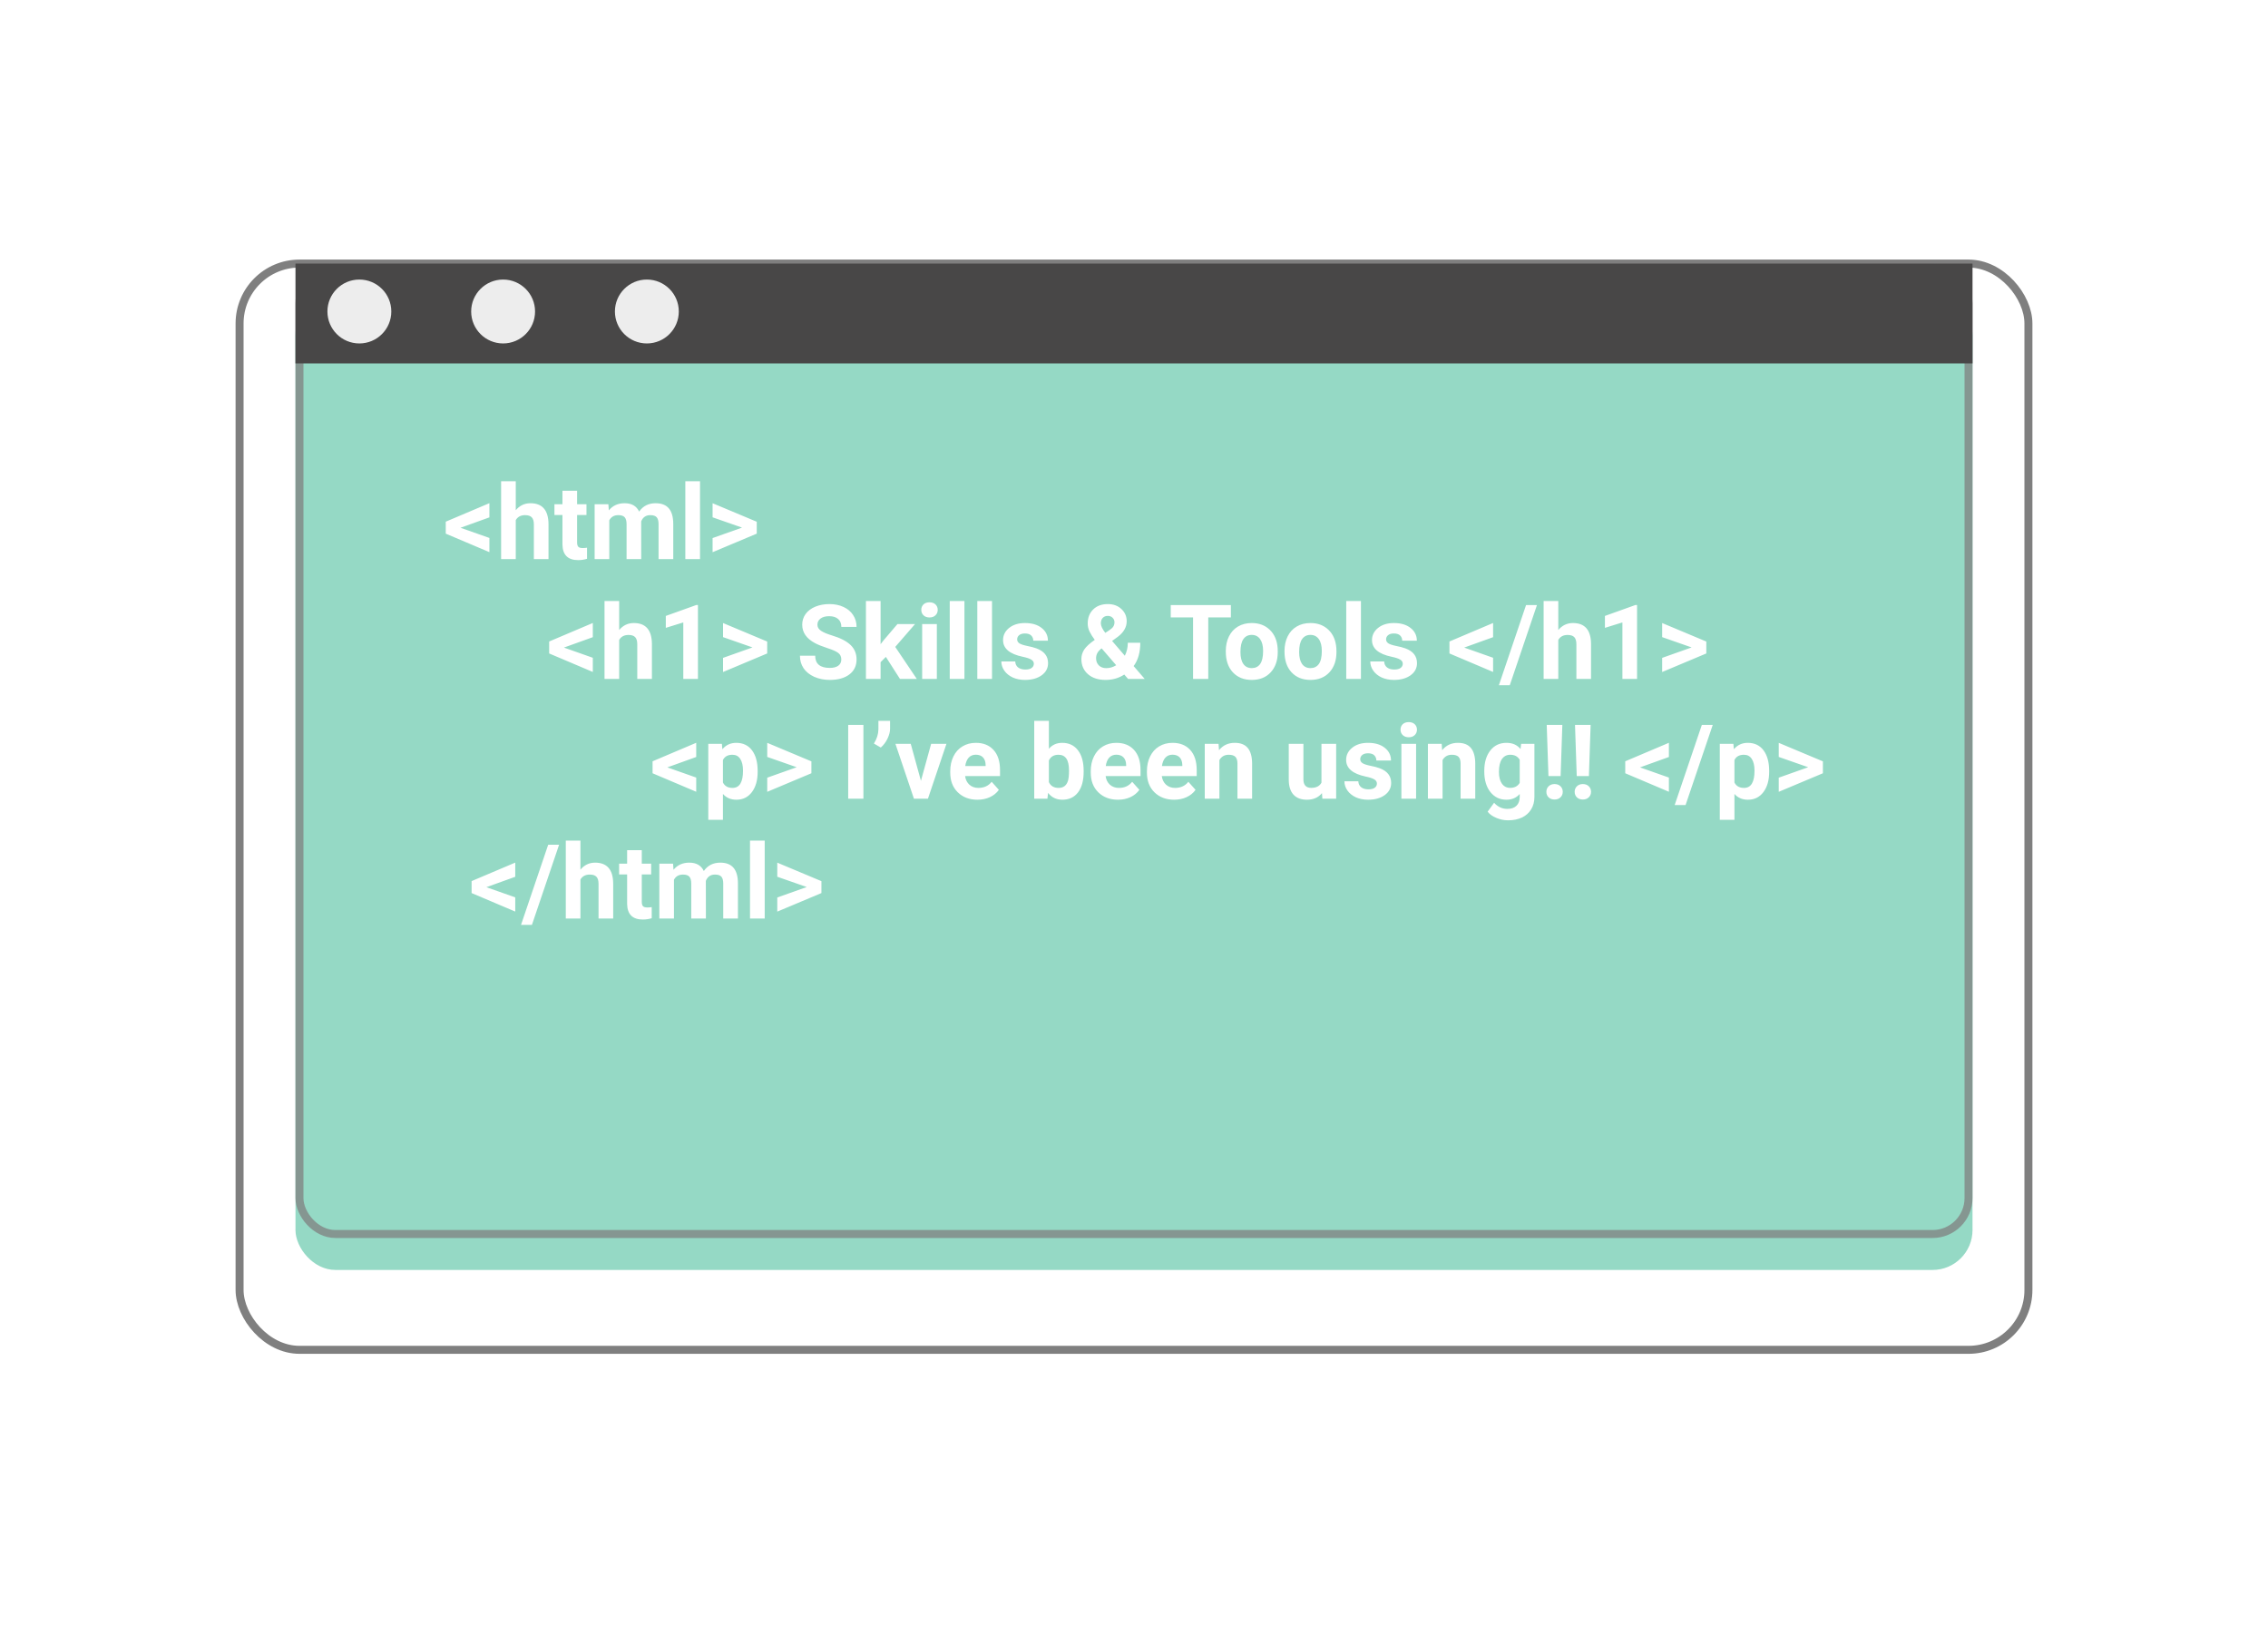 <svg width="284" height="206" viewBox="0 0 284 206" fill="none" xmlns="http://www.w3.org/2000/svg">
<rect width="284" height="206" rx="15" fill="white"/>
<g filter="url(#filter0_d)">
<rect x="132" y="162" width="22" height="16" fill="white"/>
<rect x="132.5" y="162.5" width="21" height="15" stroke="white"/>
</g>
<g filter="url(#filter1_d)">
<rect x="30" y="26" width="224" height="136" rx="7.5" fill="white"/>
<rect x="30" y="26" width="224" height="136" rx="7.5" stroke="black" stroke-opacity="0.5"/>
</g>
<g filter="url(#filter2_i)">
<rect x="37" y="33" width="210" height="122" rx="5" fill="#68CAAD" fill-opacity="0.7"/>
</g>
<rect x="37.5" y="33.5" width="209" height="121" rx="4.5" stroke="#808080" stroke-opacity="0.75"/>
<g filter="url(#filter3_d)">
<rect x="114" y="178" width="58" height="5" fill="white"/>
</g>
<rect x="37" y="33" width="210" height="12.5" fill="#484747"/>
<circle cx="45" cy="39" r="4" fill="white" fill-opacity="0.9"/>
<circle cx="63" cy="39" r="4" fill="white" fill-opacity="0.9"/>
<circle cx="81" cy="39" r="4" fill="white" fill-opacity="0.9"/>
<path d="M57.665 66.077L61.283 67.353V69.13L55.817 66.814V65.315L61.283 62.998V64.776L57.665 66.077ZM64.584 63.881C65.07 63.297 65.682 63.005 66.418 63.005C67.908 63.005 68.663 63.87 68.684 65.601V70H66.85V65.652C66.85 65.258 66.765 64.968 66.596 64.782C66.426 64.592 66.145 64.497 65.751 64.497C65.214 64.497 64.825 64.704 64.584 65.119V70H62.749V60.25H64.584V63.881ZM72.264 61.443V63.132H73.439V64.478H72.264V67.905C72.264 68.159 72.313 68.341 72.41 68.451C72.507 68.561 72.694 68.616 72.969 68.616C73.172 68.616 73.352 68.601 73.508 68.572V69.962C73.149 70.072 72.778 70.127 72.397 70.127C71.111 70.127 70.455 69.477 70.43 68.178V64.478H69.427V63.132H70.43V61.443H72.264ZM76.181 63.132L76.238 63.9C76.724 63.303 77.382 63.005 78.212 63.005C79.096 63.005 79.704 63.354 80.034 64.052C80.516 63.354 81.204 63.005 82.097 63.005C82.841 63.005 83.396 63.223 83.76 63.659C84.124 64.09 84.306 64.742 84.306 65.614V70H82.465V65.62C82.465 65.231 82.389 64.947 82.236 64.769C82.084 64.588 81.815 64.497 81.43 64.497C80.88 64.497 80.499 64.759 80.288 65.284L80.294 70H78.46V65.626C78.46 65.229 78.381 64.941 78.225 64.763C78.068 64.585 77.801 64.497 77.425 64.497C76.904 64.497 76.528 64.712 76.295 65.144V70H74.46V63.132H76.181ZM87.657 70H85.816V60.25H87.657V70ZM92.919 66.058L89.231 64.769V63.005L94.76 65.322V66.814L89.231 69.137V67.366L92.919 66.058ZM70.614 81.077L74.232 82.353V84.13L68.767 81.814V80.315L74.232 77.999V79.776L70.614 81.077ZM77.533 78.881C78.019 78.297 78.631 78.005 79.367 78.005C80.857 78.005 81.612 78.87 81.633 80.601V85H79.799V80.652C79.799 80.258 79.714 79.968 79.545 79.782C79.376 79.592 79.094 79.497 78.701 79.497C78.163 79.497 77.774 79.704 77.533 80.119V85H75.698V75.25H77.533V78.881ZM87.397 85H85.562V77.929L83.373 78.608V77.116L87.2 75.745H87.397V85ZM94.227 81.058L90.539 79.769V78.005L96.068 80.322V81.814L90.539 84.137V82.366L94.227 81.058ZM105.348 82.575C105.348 82.216 105.221 81.94 104.967 81.75C104.713 81.555 104.256 81.352 103.596 81.141C102.936 80.925 102.413 80.713 102.028 80.506C100.979 79.939 100.454 79.175 100.454 78.214C100.454 77.715 100.594 77.271 100.873 76.881C101.157 76.488 101.561 76.181 102.085 75.961C102.614 75.741 103.207 75.631 103.863 75.631C104.523 75.631 105.111 75.751 105.627 75.993C106.144 76.23 106.544 76.566 106.827 77.002C107.115 77.438 107.259 77.933 107.259 78.487H105.354C105.354 78.064 105.221 77.736 104.955 77.503C104.688 77.266 104.313 77.148 103.831 77.148C103.366 77.148 103.004 77.247 102.746 77.446C102.487 77.641 102.358 77.899 102.358 78.221C102.358 78.521 102.509 78.773 102.809 78.976C103.114 79.179 103.56 79.37 104.148 79.547C105.232 79.873 106.021 80.277 106.516 80.76C107.011 81.242 107.259 81.843 107.259 82.562C107.259 83.362 106.956 83.991 106.351 84.448C105.746 84.901 104.931 85.127 103.907 85.127C103.196 85.127 102.549 84.998 101.965 84.74C101.381 84.477 100.934 84.12 100.625 83.667C100.321 83.214 100.168 82.689 100.168 82.093H102.079C102.079 83.113 102.688 83.623 103.907 83.623C104.36 83.623 104.713 83.532 104.967 83.35C105.221 83.163 105.348 82.905 105.348 82.575ZM110.928 82.245L110.268 82.905V85H108.433V75.25H110.268V80.652L110.623 80.195L112.381 78.132H114.584L112.102 80.995L114.8 85H112.692L110.928 82.245ZM117.313 85H115.473V78.132H117.313V85ZM115.365 76.355C115.365 76.079 115.456 75.853 115.638 75.675C115.824 75.498 116.076 75.409 116.393 75.409C116.706 75.409 116.956 75.498 117.142 75.675C117.328 75.853 117.421 76.079 117.421 76.355C117.421 76.634 117.326 76.862 117.136 77.04C116.95 77.218 116.702 77.307 116.393 77.307C116.084 77.307 115.834 77.218 115.644 77.04C115.458 76.862 115.365 76.634 115.365 76.355ZM120.767 85H118.926V75.25H120.767V85ZM124.22 85H122.379V75.25H124.22V85ZM129.457 83.102C129.457 82.878 129.344 82.702 129.12 82.575C128.9 82.444 128.545 82.328 128.054 82.226C126.42 81.883 125.604 81.189 125.604 80.144C125.604 79.535 125.855 79.027 126.359 78.621C126.867 78.21 127.529 78.005 128.346 78.005C129.217 78.005 129.914 78.21 130.434 78.621C130.959 79.031 131.221 79.564 131.221 80.22H129.387C129.387 79.958 129.302 79.742 129.133 79.573C128.964 79.399 128.699 79.312 128.339 79.312C128.03 79.312 127.791 79.382 127.622 79.522C127.453 79.662 127.368 79.839 127.368 80.055C127.368 80.258 127.463 80.423 127.654 80.55C127.848 80.673 128.174 80.781 128.631 80.874C129.088 80.963 129.473 81.064 129.787 81.179C130.756 81.534 131.24 82.15 131.24 83.026C131.24 83.652 130.972 84.16 130.434 84.549C129.897 84.934 129.203 85.127 128.352 85.127C127.777 85.127 127.264 85.025 126.816 84.822C126.372 84.615 126.022 84.334 125.769 83.978C125.515 83.618 125.388 83.231 125.388 82.816H127.127C127.144 83.142 127.264 83.392 127.489 83.565C127.713 83.739 128.014 83.826 128.39 83.826C128.741 83.826 129.006 83.76 129.184 83.629C129.366 83.493 129.457 83.318 129.457 83.102ZM135.411 82.512C135.411 82.084 135.529 81.689 135.766 81.325C136.007 80.961 136.447 80.557 137.086 80.112C136.811 79.744 136.596 79.399 136.439 79.078C136.282 78.752 136.204 78.413 136.204 78.062C136.204 77.343 136.431 76.759 136.883 76.31C137.34 75.857 137.954 75.631 138.724 75.631C139.414 75.631 139.979 75.836 140.419 76.247C140.863 76.657 141.085 77.169 141.085 77.783C141.085 78.519 140.713 79.169 139.968 79.731L139.257 80.246L140.851 82.099C141.1 81.608 141.225 81.067 141.225 80.474H142.787C142.787 81.676 142.509 82.649 141.955 83.394L143.339 85H141.257L140.781 84.454C140.099 84.903 139.317 85.127 138.432 85.127C137.518 85.127 136.786 84.888 136.236 84.41C135.686 83.927 135.411 83.295 135.411 82.512ZM138.521 83.654C138.961 83.654 139.378 83.532 139.771 83.286L137.95 81.179L137.816 81.274C137.44 81.596 137.251 81.974 137.251 82.41C137.251 82.778 137.368 83.079 137.601 83.311C137.838 83.54 138.144 83.654 138.521 83.654ZM137.848 78.037C137.848 78.354 138.034 78.754 138.407 79.236L138.896 78.913C139.145 78.752 139.317 78.595 139.41 78.443C139.507 78.29 139.556 78.109 139.556 77.897C139.556 77.685 139.477 77.501 139.321 77.345C139.164 77.188 138.963 77.11 138.718 77.11C138.455 77.11 138.244 77.195 138.083 77.364C137.926 77.533 137.848 77.757 137.848 78.037ZM154.13 77.3H151.299V85H149.395V77.3H146.602V75.758H154.13V77.3ZM153.495 81.502C153.495 80.821 153.626 80.214 153.889 79.681C154.151 79.147 154.528 78.735 155.019 78.443C155.514 78.151 156.087 78.005 156.739 78.005C157.666 78.005 158.421 78.288 159.005 78.856C159.593 79.422 159.921 80.193 159.989 81.166L160.001 81.636C160.001 82.689 159.707 83.536 159.119 84.175C158.531 84.81 157.742 85.127 156.751 85.127C155.761 85.127 154.97 84.81 154.377 84.175C153.789 83.54 153.495 82.677 153.495 81.585V81.502ZM155.33 81.636C155.33 82.287 155.452 82.787 155.698 83.134C155.943 83.477 156.294 83.648 156.751 83.648C157.196 83.648 157.543 83.479 157.792 83.14C158.042 82.797 158.167 82.251 158.167 81.502C158.167 80.863 158.042 80.368 157.792 80.017C157.543 79.666 157.192 79.49 156.739 79.49C156.29 79.49 155.943 79.666 155.698 80.017C155.452 80.364 155.33 80.904 155.33 81.636ZM160.846 81.502C160.846 80.821 160.977 80.214 161.239 79.681C161.502 79.147 161.878 78.735 162.369 78.443C162.864 78.151 163.438 78.005 164.089 78.005C165.016 78.005 165.771 78.288 166.355 78.856C166.944 79.422 167.272 80.193 167.339 81.166L167.352 81.636C167.352 82.689 167.058 83.536 166.47 84.175C165.882 84.81 165.092 85.127 164.102 85.127C163.112 85.127 162.32 84.81 161.728 84.175C161.14 83.54 160.846 82.677 160.846 81.585V81.502ZM162.68 81.636C162.68 82.287 162.803 82.787 163.048 83.134C163.294 83.477 163.645 83.648 164.102 83.648C164.546 83.648 164.893 83.479 165.143 83.14C165.393 82.797 165.518 82.251 165.518 81.502C165.518 80.863 165.393 80.368 165.143 80.017C164.893 79.666 164.542 79.49 164.089 79.49C163.641 79.49 163.294 79.666 163.048 80.017C162.803 80.364 162.68 80.904 162.68 81.636ZM170.418 85H168.577V75.25H170.418V85ZM175.655 83.102C175.655 82.878 175.543 82.702 175.318 82.575C175.098 82.444 174.743 82.328 174.252 82.226C172.618 81.883 171.802 81.189 171.802 80.144C171.802 79.535 172.054 79.027 172.557 78.621C173.065 78.21 173.727 78.005 174.544 78.005C175.416 78.005 176.112 78.21 176.632 78.621C177.157 79.031 177.419 79.564 177.419 80.22H175.585C175.585 79.958 175.5 79.742 175.331 79.573C175.162 79.399 174.897 79.312 174.538 79.312C174.229 79.312 173.99 79.382 173.82 79.522C173.651 79.662 173.566 79.839 173.566 80.055C173.566 80.258 173.662 80.423 173.852 80.55C174.047 80.673 174.373 80.781 174.83 80.874C175.287 80.963 175.672 81.064 175.985 81.179C176.954 81.534 177.438 82.15 177.438 83.026C177.438 83.652 177.17 84.16 176.632 84.549C176.095 84.934 175.401 85.127 174.55 85.127C173.975 85.127 173.463 85.025 173.014 84.822C172.57 84.615 172.221 84.334 171.967 83.978C171.713 83.618 171.586 83.231 171.586 82.816H173.325C173.342 83.142 173.463 83.392 173.687 83.565C173.911 83.739 174.212 83.826 174.588 83.826C174.94 83.826 175.204 83.76 175.382 83.629C175.564 83.493 175.655 83.318 175.655 83.102ZM183.348 81.077L186.966 82.353V84.13L181.501 81.814V80.315L186.966 77.999V79.776L183.348 81.077ZM189.055 85.793H187.69L191.092 75.758H192.457L189.055 85.793ZM195.129 78.881C195.616 78.297 196.228 78.005 196.964 78.005C198.453 78.005 199.209 78.87 199.23 80.601V85H197.396V80.652C197.396 80.258 197.311 79.968 197.142 79.782C196.972 79.592 196.691 79.497 196.297 79.497C195.76 79.497 195.371 79.704 195.129 80.119V85H193.295V75.25H195.129V78.881ZM204.994 85H203.159V77.929L200.969 78.608V77.116L204.797 75.745H204.994V85ZM211.824 81.058L208.136 79.769V78.005L213.665 80.322V81.814L208.136 84.137V82.366L211.824 81.058ZM83.563 96.077L87.181 97.353V99.13L81.716 96.814V95.315L87.181 92.999V94.776L83.563 96.077ZM94.874 96.629C94.874 97.687 94.633 98.536 94.151 99.175C93.673 99.81 93.025 100.127 92.209 100.127C91.514 100.127 90.954 99.886 90.526 99.403V102.641H88.692V93.132H90.393L90.457 93.805C90.901 93.272 91.481 93.005 92.196 93.005C93.042 93.005 93.7 93.318 94.17 93.944C94.64 94.571 94.874 95.434 94.874 96.534V96.629ZM93.04 96.496C93.04 95.857 92.926 95.364 92.697 95.017C92.473 94.67 92.145 94.497 91.713 94.497C91.138 94.497 90.742 94.717 90.526 95.157V97.969C90.751 98.421 91.151 98.648 91.726 98.648C92.602 98.648 93.04 97.931 93.04 96.496ZM99.762 96.058L96.074 94.769V93.005L101.603 95.322V96.814L96.074 99.137V97.366L99.762 96.058ZM108.116 100H106.211V90.758H108.116V100ZM110.293 93.595L109.43 93.094C109.794 92.522 109.982 91.932 109.995 91.323V90.25H111.455V91.234C111.455 91.615 111.349 92.027 111.137 92.472C110.926 92.916 110.644 93.29 110.293 93.595ZM115.32 97.759L116.596 93.132H118.513L116.196 100H114.444L112.127 93.132H114.044L115.32 97.759ZM122.398 100.127C121.391 100.127 120.57 99.818 119.935 99.2C119.305 98.582 118.989 97.759 118.989 96.731V96.553C118.989 95.863 119.123 95.248 119.389 94.706C119.656 94.16 120.032 93.741 120.519 93.449C121.01 93.153 121.569 93.005 122.195 93.005C123.134 93.005 123.873 93.301 124.41 93.894C124.952 94.486 125.223 95.326 125.223 96.414V97.163H120.849C120.908 97.611 121.086 97.971 121.382 98.242C121.683 98.513 122.062 98.648 122.519 98.648C123.225 98.648 123.778 98.392 124.175 97.88L125.077 98.889C124.802 99.278 124.429 99.583 123.959 99.803C123.49 100.019 122.969 100.127 122.398 100.127ZM122.188 94.49C121.825 94.49 121.528 94.613 121.3 94.858C121.076 95.104 120.932 95.455 120.868 95.912H123.42V95.766C123.411 95.36 123.301 95.047 123.09 94.827C122.878 94.602 122.578 94.49 122.188 94.49ZM135.696 96.629C135.696 97.73 135.461 98.589 134.992 99.207C134.522 99.82 133.866 100.127 133.024 100.127C132.279 100.127 131.685 99.841 131.24 99.27L131.158 100H129.507V90.25H131.342V93.748C131.765 93.252 132.321 93.005 133.011 93.005C133.849 93.005 134.505 93.314 134.979 93.932C135.457 94.545 135.696 95.411 135.696 96.528V96.629ZM133.862 96.496C133.862 95.802 133.752 95.296 133.532 94.979C133.312 94.657 132.984 94.497 132.548 94.497C131.964 94.497 131.562 94.736 131.342 95.214V97.924C131.566 98.407 131.972 98.648 132.561 98.648C133.153 98.648 133.542 98.356 133.729 97.772C133.817 97.493 133.862 97.067 133.862 96.496ZM139.994 100.127C138.986 100.127 138.166 99.818 137.531 99.2C136.9 98.582 136.585 97.759 136.585 96.731V96.553C136.585 95.863 136.718 95.248 136.985 94.706C137.251 94.16 137.628 93.741 138.115 93.449C138.606 93.153 139.164 93.005 139.791 93.005C140.73 93.005 141.468 93.301 142.006 93.894C142.548 94.486 142.818 95.326 142.818 96.414V97.163H138.445C138.504 97.611 138.682 97.971 138.978 98.242C139.278 98.513 139.657 98.648 140.114 98.648C140.821 98.648 141.373 98.392 141.771 97.88L142.672 98.889C142.397 99.278 142.025 99.583 141.555 99.803C141.085 100.019 140.565 100.127 139.994 100.127ZM139.784 94.49C139.42 94.49 139.124 94.613 138.896 94.858C138.671 95.104 138.527 95.455 138.464 95.912H141.016V95.766C141.007 95.36 140.897 95.047 140.686 94.827C140.474 94.602 140.174 94.49 139.784 94.49ZM147.027 100.127C146.02 100.127 145.199 99.818 144.564 99.2C143.933 98.582 143.618 97.759 143.618 96.731V96.553C143.618 95.863 143.751 95.248 144.018 94.706C144.285 94.16 144.661 93.741 145.148 93.449C145.639 93.153 146.197 93.005 146.824 93.005C147.763 93.005 148.502 93.301 149.039 93.894C149.581 94.486 149.852 95.326 149.852 96.414V97.163H145.478C145.537 97.611 145.715 97.971 146.011 98.242C146.312 98.513 146.69 98.648 147.147 98.648C147.854 98.648 148.406 98.392 148.804 97.88L149.706 98.889C149.431 99.278 149.058 99.583 148.588 99.803C148.119 100.019 147.598 100.127 147.027 100.127ZM146.817 94.49C146.453 94.49 146.157 94.613 145.929 94.858C145.704 95.104 145.561 95.455 145.497 95.912H148.049V95.766C148.04 95.36 147.93 95.047 147.719 94.827C147.507 94.602 147.207 94.49 146.817 94.49ZM152.587 93.132L152.645 93.925C153.135 93.312 153.793 93.005 154.619 93.005C155.347 93.005 155.888 93.219 156.244 93.646C156.599 94.073 156.781 94.712 156.79 95.563V100H154.955V95.607C154.955 95.218 154.87 94.937 154.701 94.763C154.532 94.585 154.25 94.497 153.857 94.497C153.341 94.497 152.953 94.717 152.695 95.157V100H150.861V93.132H152.587ZM165.537 99.302C165.084 99.852 164.458 100.127 163.658 100.127C162.921 100.127 162.359 99.915 161.969 99.492C161.584 99.069 161.387 98.449 161.379 97.632V93.132H163.213V97.569C163.213 98.284 163.539 98.642 164.191 98.642C164.813 98.642 165.24 98.426 165.473 97.994V93.132H167.314V100H165.587L165.537 99.302ZM172.417 98.102C172.417 97.878 172.305 97.702 172.081 97.575C171.861 97.444 171.506 97.328 171.015 97.226C169.381 96.883 168.564 96.189 168.564 95.144C168.564 94.535 168.816 94.027 169.32 93.621C169.828 93.21 170.49 93.005 171.307 93.005C172.178 93.005 172.875 93.21 173.395 93.621C173.92 94.031 174.182 94.564 174.182 95.22H172.348C172.348 94.958 172.263 94.742 172.094 94.573C171.924 94.399 171.66 94.312 171.3 94.312C170.991 94.312 170.752 94.382 170.583 94.522C170.414 94.662 170.329 94.839 170.329 95.055C170.329 95.258 170.424 95.423 170.615 95.55C170.809 95.673 171.135 95.781 171.592 95.874C172.049 95.963 172.434 96.064 172.748 96.179C173.717 96.534 174.201 97.15 174.201 98.026C174.201 98.652 173.932 99.16 173.395 99.549C172.858 99.934 172.164 100.127 171.313 100.127C170.737 100.127 170.225 100.025 169.777 99.822C169.333 99.615 168.983 99.334 168.729 98.978C168.476 98.618 168.349 98.231 168.349 97.816H170.088C170.105 98.142 170.225 98.392 170.45 98.565C170.674 98.739 170.974 98.826 171.351 98.826C171.702 98.826 171.967 98.76 172.145 98.629C172.326 98.493 172.417 98.318 172.417 98.102ZM177.324 100H175.483V93.132H177.324V100ZM175.375 91.355C175.375 91.079 175.466 90.853 175.648 90.675C175.835 90.498 176.086 90.409 176.404 90.409C176.717 90.409 176.967 90.498 177.153 90.675C177.339 90.853 177.432 91.079 177.432 91.355C177.432 91.634 177.337 91.862 177.146 92.04C176.96 92.218 176.713 92.307 176.404 92.307C176.095 92.307 175.845 92.218 175.655 92.04C175.469 91.862 175.375 91.634 175.375 91.355ZM180.53 93.132L180.587 93.925C181.078 93.312 181.736 93.005 182.561 93.005C183.289 93.005 183.831 93.219 184.186 93.646C184.542 94.073 184.723 94.712 184.732 95.563V100H182.897V95.607C182.897 95.218 182.813 94.937 182.644 94.763C182.474 94.585 182.193 94.497 181.799 94.497C181.283 94.497 180.896 94.717 180.638 95.157V100H178.803V93.132H180.53ZM185.862 96.515C185.862 95.461 186.111 94.613 186.611 93.97C187.114 93.326 187.792 93.005 188.642 93.005C189.395 93.005 189.981 93.263 190.4 93.779L190.477 93.132H192.14V99.772C192.14 100.372 192.002 100.895 191.727 101.339C191.456 101.784 191.073 102.122 190.578 102.355C190.083 102.588 189.503 102.704 188.839 102.704C188.335 102.704 187.844 102.603 187.366 102.399C186.888 102.201 186.526 101.942 186.281 101.625L187.093 100.508C187.55 101.02 188.105 101.276 188.756 101.276C189.243 101.276 189.622 101.145 189.893 100.882C190.163 100.624 190.299 100.256 190.299 99.778V99.41C189.876 99.888 189.319 100.127 188.629 100.127C187.804 100.127 187.136 99.805 186.624 99.162C186.116 98.515 185.862 97.658 185.862 96.591V96.515ZM187.696 96.648C187.696 97.27 187.821 97.759 188.071 98.115C188.32 98.466 188.663 98.642 189.099 98.642C189.658 98.642 190.058 98.432 190.299 98.013V95.125C190.053 94.706 189.658 94.497 189.112 94.497C188.672 94.497 188.325 94.676 188.071 95.036C187.821 95.396 187.696 95.933 187.696 96.648ZM195.421 97.163H193.898L193.682 90.758H195.637L195.421 97.163ZM194.66 98.165C194.969 98.165 195.216 98.257 195.402 98.439C195.593 98.62 195.688 98.853 195.688 99.137C195.688 99.416 195.593 99.647 195.402 99.829C195.216 100.011 194.969 100.102 194.66 100.102C194.355 100.102 194.107 100.011 193.917 99.829C193.731 99.647 193.638 99.416 193.638 99.137C193.638 98.857 193.731 98.627 193.917 98.445C194.107 98.259 194.355 98.165 194.66 98.165ZM198.963 97.163H197.44L197.224 90.758H199.179L198.963 97.163ZM198.202 98.165C198.511 98.165 198.758 98.257 198.944 98.439C199.135 98.62 199.23 98.853 199.23 99.137C199.23 99.416 199.135 99.647 198.944 99.829C198.758 100.011 198.511 100.102 198.202 100.102C197.897 100.102 197.649 100.011 197.459 99.829C197.273 99.647 197.18 99.416 197.18 99.137C197.18 98.857 197.273 98.627 197.459 98.445C197.649 98.259 197.897 98.165 198.202 98.165ZM205.362 96.077L208.98 97.353V99.13L203.515 96.814V95.315L208.98 92.999V94.776L205.362 96.077ZM211.068 100.793H209.704L213.106 90.758H214.471L211.068 100.793ZM221.536 96.629C221.536 97.687 221.294 98.536 220.812 99.175C220.334 99.81 219.686 100.127 218.87 100.127C218.176 100.127 217.615 99.886 217.188 99.403V102.641H215.353V93.132H217.054L217.118 93.805C217.562 93.272 218.142 93.005 218.857 93.005C219.703 93.005 220.361 93.318 220.831 93.944C221.301 94.571 221.536 95.434 221.536 96.534V96.629ZM219.701 96.496C219.701 95.857 219.587 95.364 219.358 95.017C219.134 94.67 218.806 94.497 218.375 94.497C217.799 94.497 217.403 94.717 217.188 95.157V97.969C217.412 98.421 217.812 98.648 218.387 98.648C219.263 98.648 219.701 97.931 219.701 96.496ZM226.423 96.058L222.735 94.769V93.005L228.264 95.322V96.814L222.735 99.137V97.366L226.423 96.058ZM60.902 111.077L64.52 112.353V114.13L59.055 111.813V110.315L64.52 107.999V109.776L60.902 111.077ZM66.608 115.793H65.244L68.646 105.758H70.011L66.608 115.793ZM72.683 108.881C73.17 108.297 73.781 108.005 74.518 108.005C76.007 108.005 76.763 108.87 76.784 110.601V115H74.949V110.652C74.949 110.258 74.865 109.968 74.695 109.782C74.526 109.592 74.245 109.497 73.851 109.497C73.314 109.497 72.924 109.704 72.683 110.119V115H70.849V105.25H72.683V108.881ZM80.364 106.443V108.132H81.538V109.478H80.364V112.905C80.364 113.159 80.412 113.341 80.51 113.451C80.607 113.561 80.793 113.616 81.068 113.616C81.272 113.616 81.451 113.601 81.608 113.572V114.962C81.248 115.072 80.878 115.127 80.497 115.127C79.211 115.127 78.555 114.477 78.529 113.178V109.478H77.526V108.132H78.529V106.443H80.364ZM84.28 108.132L84.337 108.9C84.824 108.303 85.482 108.005 86.311 108.005C87.196 108.005 87.803 108.354 88.133 109.052C88.616 108.354 89.303 108.005 90.196 108.005C90.941 108.005 91.495 108.223 91.859 108.659C92.223 109.09 92.405 109.742 92.405 110.614V115H90.564V110.62C90.564 110.231 90.488 109.947 90.336 109.77C90.184 109.588 89.915 109.497 89.53 109.497C88.98 109.497 88.599 109.759 88.387 110.284L88.394 115H86.559V110.626C86.559 110.229 86.481 109.941 86.324 109.763C86.168 109.585 85.901 109.497 85.524 109.497C85.004 109.497 84.627 109.712 84.394 110.144V115H82.56V108.132H84.28ZM95.757 115H93.916V105.25H95.757V115ZM101.019 111.058L97.331 109.77V108.005L102.86 110.322V111.813L97.331 114.137V112.366L101.019 111.058Z" fill="white"/>
<defs>
<filter id="filter0_d" x="128" y="162" width="30" height="24" filterUnits="userSpaceOnUse" color-interpolation-filters="sRGB">
<feFlood flood-opacity="0" result="BackgroundImageFix"/>
<feColorMatrix in="SourceAlpha" type="matrix" values="0 0 0 0 0 0 0 0 0 0 0 0 0 0 0 0 0 0 127 0"/>
<feOffset dy="4"/>
<feGaussianBlur stdDeviation="2"/>
<feColorMatrix type="matrix" values="0 0 0 0 0 0 0 0 0 0 0 0 0 0 0 0 0 0 0.25 0"/>
<feBlend mode="normal" in2="BackgroundImageFix" result="effect1_dropShadow"/>
<feBlend mode="normal" in="SourceGraphic" in2="effect1_dropShadow" result="shape"/>
</filter>
<filter id="filter1_d" x="25.5" y="25.5" width="233" height="148" filterUnits="userSpaceOnUse" color-interpolation-filters="sRGB">
<feFlood flood-opacity="0" result="BackgroundImageFix"/>
<feColorMatrix in="SourceAlpha" type="matrix" values="0 0 0 0 0 0 0 0 0 0 0 0 0 0 0 0 0 0 127 0"/>
<feOffset dy="7"/>
<feGaussianBlur stdDeviation="2"/>
<feColorMatrix type="matrix" values="0 0 0 0 0 0 0 0 0 0 0 0 0 0 0 0 0 0 0.25 0"/>
<feBlend mode="normal" in2="BackgroundImageFix" result="effect1_dropShadow"/>
<feBlend mode="normal" in="SourceGraphic" in2="effect1_dropShadow" result="shape"/>
</filter>
<filter id="filter2_i" x="37" y="33" width="210" height="126" filterUnits="userSpaceOnUse" color-interpolation-filters="sRGB">
<feFlood flood-opacity="0" result="BackgroundImageFix"/>
<feBlend mode="normal" in="SourceGraphic" in2="BackgroundImageFix" result="shape"/>
<feColorMatrix in="SourceAlpha" type="matrix" values="0 0 0 0 0 0 0 0 0 0 0 0 0 0 0 0 0 0 127 0" result="hardAlpha"/>
<feOffset dy="4"/>
<feGaussianBlur stdDeviation="2"/>
<feComposite in2="hardAlpha" operator="arithmetic" k2="-1" k3="1"/>
<feColorMatrix type="matrix" values="0 0 0 0 0 0 0 0 0 0 0 0 0 0 0 0 0 0 0.25 0"/>
<feBlend mode="normal" in2="shape" result="effect1_innerShadow"/>
</filter>
<filter id="filter3_d" x="110" y="178" width="66" height="13" filterUnits="userSpaceOnUse" color-interpolation-filters="sRGB">
<feFlood flood-opacity="0" result="BackgroundImageFix"/>
<feColorMatrix in="SourceAlpha" type="matrix" values="0 0 0 0 0 0 0 0 0 0 0 0 0 0 0 0 0 0 127 0"/>
<feOffset dy="4"/>
<feGaussianBlur stdDeviation="2"/>
<feColorMatrix type="matrix" values="0 0 0 0 0 0 0 0 0 0 0 0 0 0 0 0 0 0 0.25 0"/>
<feBlend mode="normal" in2="BackgroundImageFix" result="effect1_dropShadow"/>
<feBlend mode="normal" in="SourceGraphic" in2="effect1_dropShadow" result="shape"/>
</filter>
</defs>
</svg>
